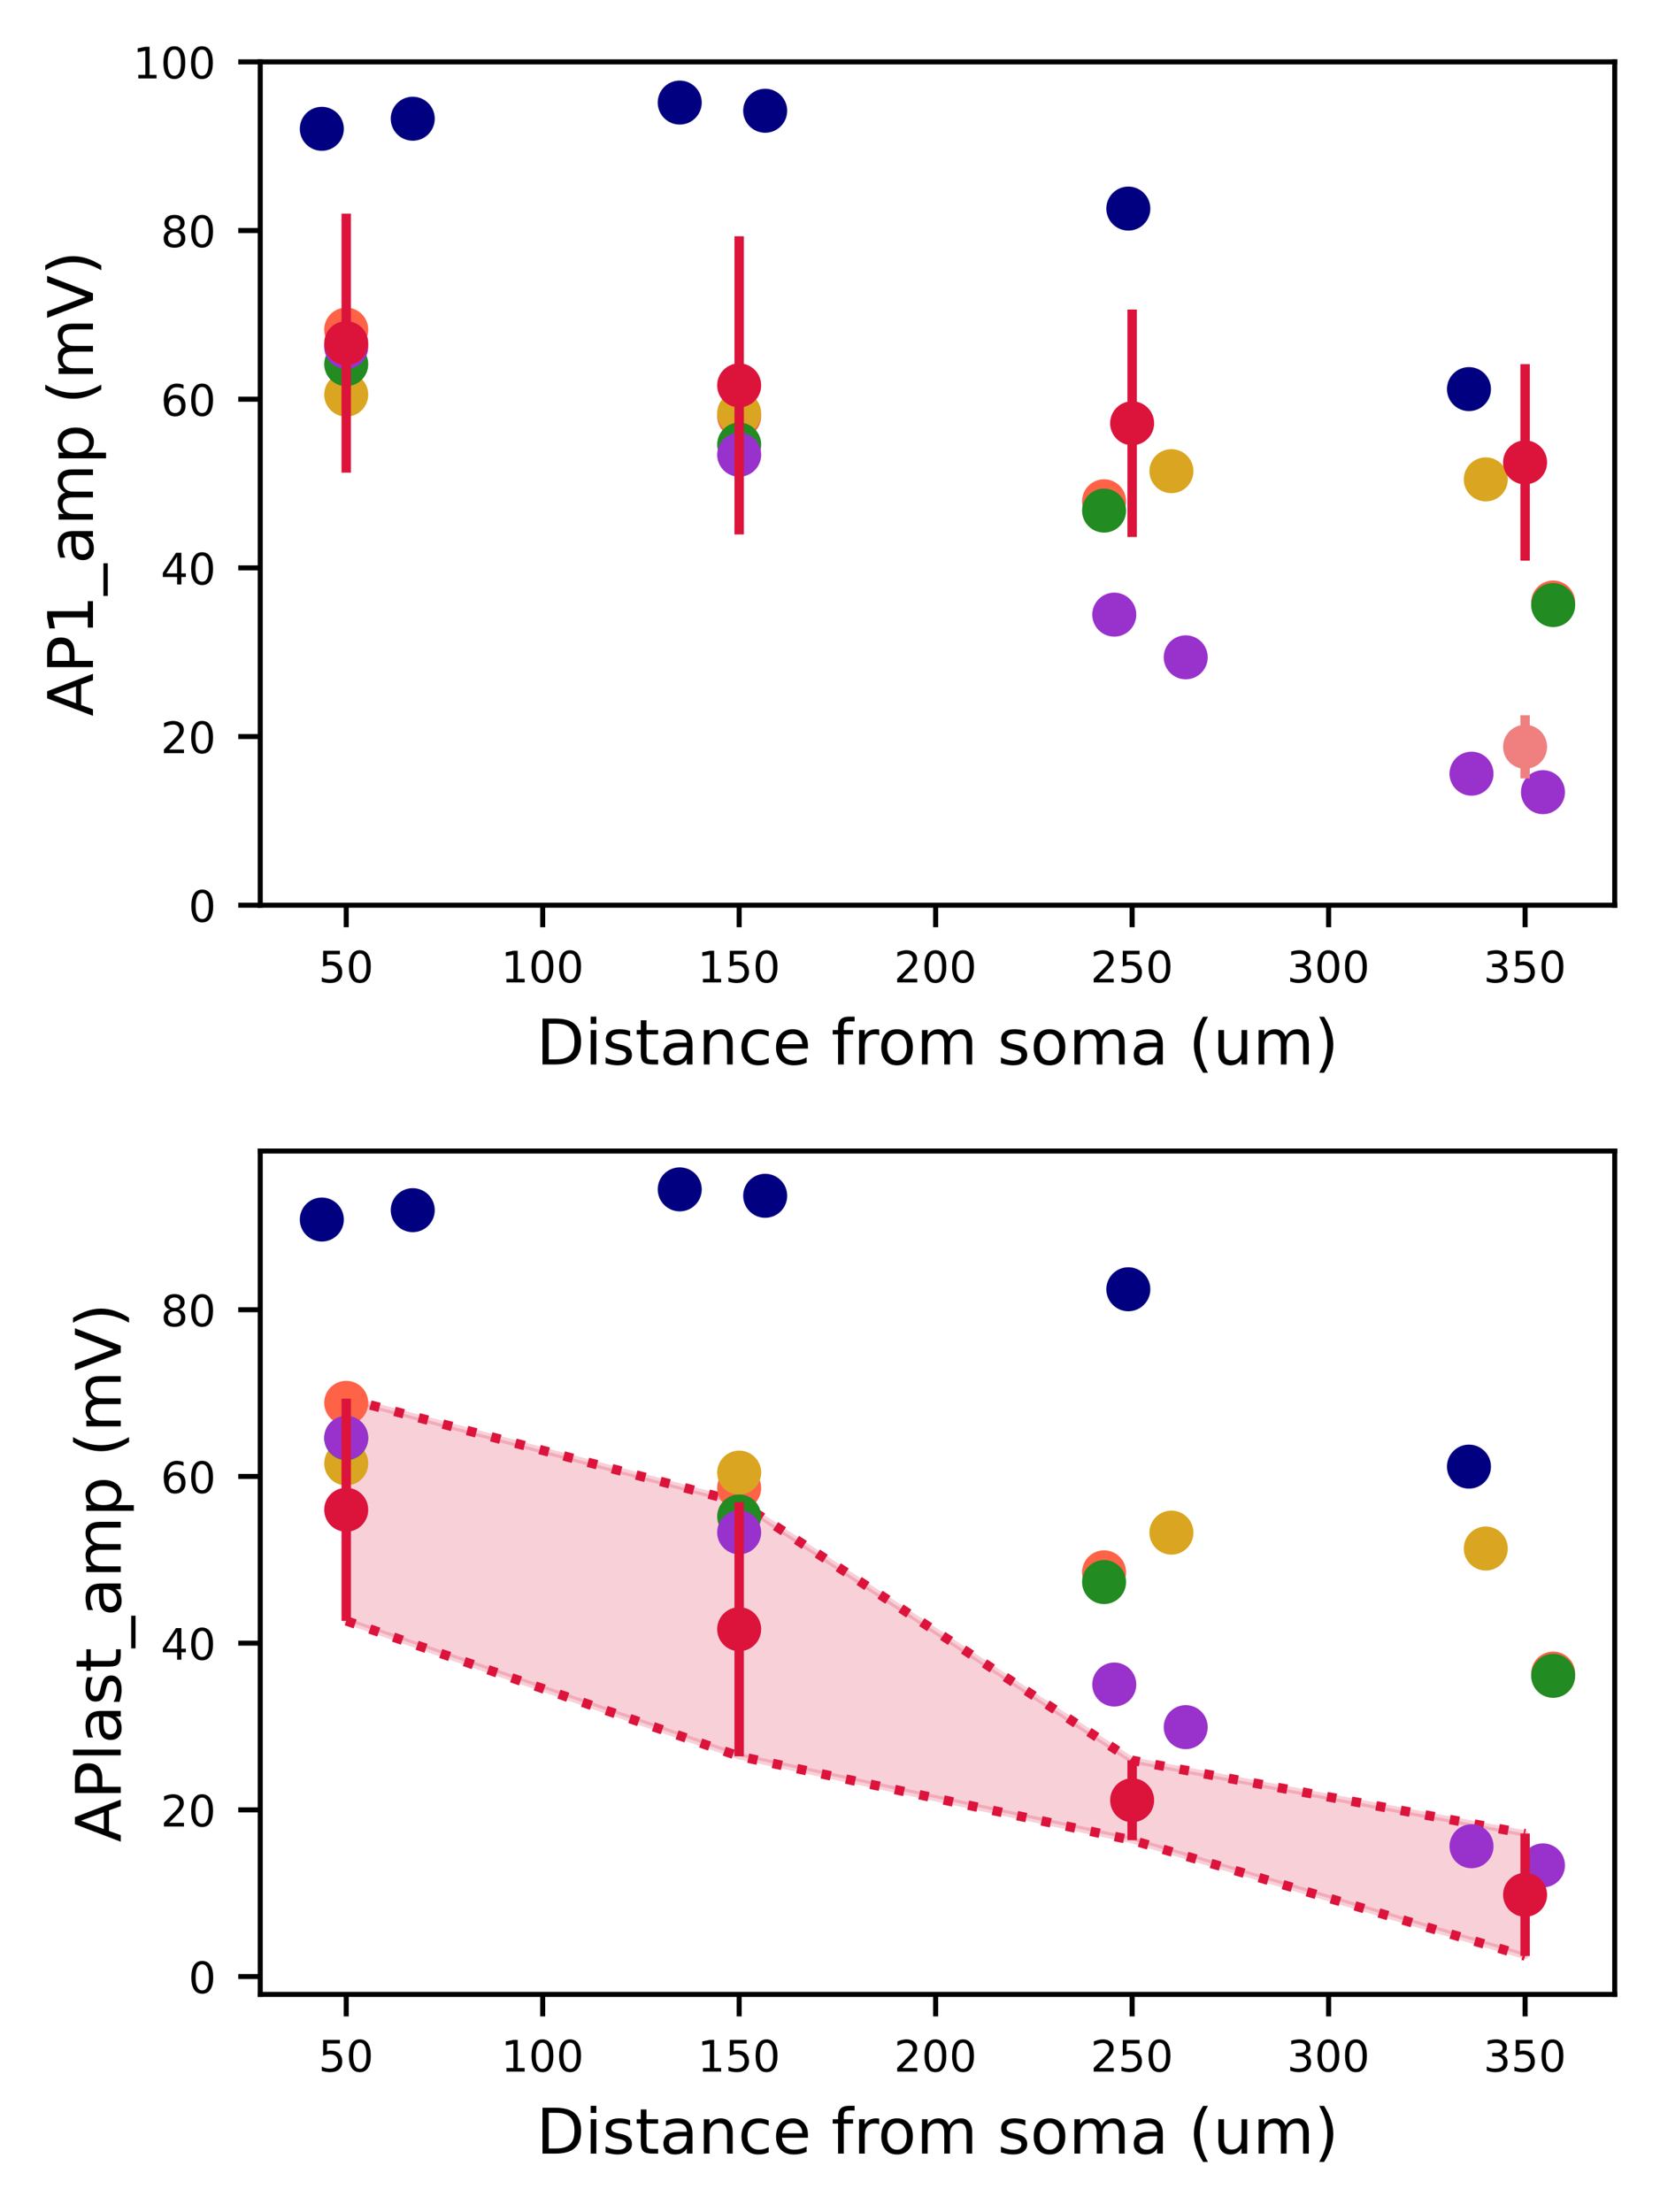 <?xml version="1.0" encoding="utf-8" standalone="no"?>
<!DOCTYPE svg PUBLIC "-//W3C//DTD SVG 1.1//EN"
        "http://www.w3.org/Graphics/SVG/1.1/DTD/svg11.dtd">
<!-- Created with matplotlib (https://matplotlib.org/) -->
<svg xmlns:xlink="http://www.w3.org/1999/xlink" height="351.671pt" version="1.1" viewBox="0 0 264.021 351.671"
     width="264.021pt" xmlns="http://www.w3.org/2000/svg">
    <defs>
        <style type="text/css">*{stroke-linecap:butt;stroke-linejoin:round;}</style>
    </defs>
    <g id="figure_1">
        <g id="patch_1">
            <path d="M 0 351.671
L 264.021 351.671 
L 264.021 0 
L 0 0 
z
" style="fill:#ffffff;"/>
        </g>
        <g id="axes_1">
            <g id="patch_2">
                <path d="M 41.392 143.917
L 256.821 143.917 
L 256.821 9.837 
L 41.392 9.837 
z
" style="fill:#ffffff;"/>
            </g>
            <g id="matplotlib.axis_1">
                <g id="xtick_1">
                    <g id="line2d_1">
                        <defs>
                            <path d="M 0 0
L 0 3.5 
" id="m7441e90561" style="stroke:#000000;stroke-width:0.8;"/>
                        </defs>
                        <g>
                            <use style="stroke:#000000;stroke-width:0.8;" x="55.066" xlink:href="#m7441e90561"
                                 y="143.917"/>
                        </g>
                    </g>
                    <g id="text_1">
                        <!-- 50 -->
                        <g transform="translate(50.65 156.19)scale(0.069 -0.069)">
                            <defs>
                                <path d="M 10.797 72.906
L 49.516 72.906 
L 49.516 64.594 
L 19.828 64.594 
L 19.828 46.734 
Q 21.969 47.469 24.109 47.828 
Q 26.266 48.188 28.422 48.188 
Q 40.625 48.188 47.75 41.5 
Q 54.891 34.812 54.891 23.391 
Q 54.891 11.625 47.562 5.094 
Q 40.234 -1.422 26.906 -1.422 
Q 22.312 -1.422 17.547 -0.641 
Q 12.797 0.141 7.719 1.703 
L 7.719 11.625 
Q 12.109 9.234 16.797 8.062 
Q 21.484 6.891 26.703 6.891 
Q 35.156 6.891 40.078 11.328 
Q 45.016 15.766 45.016 23.391 
Q 45.016 31 40.078 35.438 
Q 35.156 39.891 26.703 39.891 
Q 22.75 39.891 18.812 39.016 
Q 14.891 38.141 10.797 36.281 
z
" id="DejaVuSans-53"/>
                                <path d="M 31.781 66.406
Q 24.172 66.406 20.328 58.906 
Q 16.5 51.422 16.5 36.375 
Q 16.5 21.391 20.328 13.891 
Q 24.172 6.391 31.781 6.391 
Q 39.453 6.391 43.281 13.891 
Q 47.125 21.391 47.125 36.375 
Q 47.125 51.422 43.281 58.906 
Q 39.453 66.406 31.781 66.406 
z
M 31.781 74.219 
Q 44.047 74.219 50.516 64.516 
Q 56.984 54.828 56.984 36.375 
Q 56.984 17.969 50.516 8.266 
Q 44.047 -1.422 31.781 -1.422 
Q 19.531 -1.422 13.062 8.266 
Q 6.594 17.969 6.594 36.375 
Q 6.594 54.828 13.062 64.516 
Q 19.531 74.219 31.781 74.219 
z
" id="DejaVuSans-48"/>
                            </defs>
                            <use xlink:href="#DejaVuSans-53"/>
                            <use x="63.623" xlink:href="#DejaVuSans-48"/>
                        </g>
                    </g>
                </g>
                <g id="xtick_2">
                    <g id="line2d_2">
                        <g>
                            <use style="stroke:#000000;stroke-width:0.8;" x="86.316" xlink:href="#m7441e90561"
                                 y="143.917"/>
                        </g>
                    </g>
                    <g id="text_2">
                        <!-- 100 -->
                        <g transform="translate(79.692 156.19)scale(0.069 -0.069)">
                            <defs>
                                <path d="M 12.406 8.297
L 28.516 8.297 
L 28.516 63.922 
L 10.984 60.406 
L 10.984 69.391 
L 28.422 72.906 
L 38.281 72.906 
L 38.281 8.297 
L 54.391 8.297 
L 54.391 0 
L 12.406 0 
z
" id="DejaVuSans-49"/>
                            </defs>
                            <use xlink:href="#DejaVuSans-49"/>
                            <use x="63.623" xlink:href="#DejaVuSans-48"/>
                            <use x="127.246" xlink:href="#DejaVuSans-48"/>
                        </g>
                    </g>
                </g>
                <g id="xtick_3">
                    <g id="line2d_3">
                        <g>
                            <use style="stroke:#000000;stroke-width:0.8;" x="117.565" xlink:href="#m7441e90561"
                                 y="143.917"/>
                        </g>
                    </g>
                    <g id="text_3">
                        <!-- 150 -->
                        <g transform="translate(110.942 156.19)scale(0.069 -0.069)">
                            <use xlink:href="#DejaVuSans-49"/>
                            <use x="63.623" xlink:href="#DejaVuSans-53"/>
                            <use x="127.246" xlink:href="#DejaVuSans-48"/>
                        </g>
                    </g>
                </g>
                <g id="xtick_4">
                    <g id="line2d_4">
                        <g>
                            <use style="stroke:#000000;stroke-width:0.8;" x="148.815" xlink:href="#m7441e90561"
                                 y="143.917"/>
                        </g>
                    </g>
                    <g id="text_4">
                        <!-- 200 -->
                        <g transform="translate(142.192 156.19)scale(0.069 -0.069)">
                            <defs>
                                <path d="M 19.188 8.297
L 53.609 8.297 
L 53.609 0 
L 7.328 0 
L 7.328 8.297 
Q 12.938 14.109 22.625 23.891 
Q 32.328 33.688 34.812 36.531 
Q 39.547 41.844 41.422 45.531 
Q 43.312 49.219 43.312 52.781 
Q 43.312 58.594 39.234 62.25 
Q 35.156 65.922 28.609 65.922 
Q 23.969 65.922 18.812 64.312 
Q 13.672 62.703 7.812 59.422 
L 7.812 69.391 
Q 13.766 71.781 18.938 73 
Q 24.125 74.219 28.422 74.219 
Q 39.75 74.219 46.484 68.547 
Q 53.219 62.891 53.219 53.422 
Q 53.219 48.922 51.531 44.891 
Q 49.859 40.875 45.406 35.406 
Q 44.188 33.984 37.641 27.219 
Q 31.109 20.453 19.188 8.297 
z
" id="DejaVuSans-50"/>
                            </defs>
                            <use xlink:href="#DejaVuSans-50"/>
                            <use x="63.623" xlink:href="#DejaVuSans-48"/>
                            <use x="127.246" xlink:href="#DejaVuSans-48"/>
                        </g>
                    </g>
                </g>
                <g id="xtick_5">
                    <g id="line2d_5">
                        <g>
                            <use style="stroke:#000000;stroke-width:0.8;" x="180.065" xlink:href="#m7441e90561"
                                 y="143.917"/>
                        </g>
                    </g>
                    <g id="text_5">
                        <!-- 250 -->
                        <g transform="translate(173.442 156.19)scale(0.069 -0.069)">
                            <use xlink:href="#DejaVuSans-50"/>
                            <use x="63.623" xlink:href="#DejaVuSans-53"/>
                            <use x="127.246" xlink:href="#DejaVuSans-48"/>
                        </g>
                    </g>
                </g>
                <g id="xtick_6">
                    <g id="line2d_6">
                        <g>
                            <use style="stroke:#000000;stroke-width:0.8;" x="211.315" xlink:href="#m7441e90561"
                                 y="143.917"/>
                        </g>
                    </g>
                    <g id="text_6">
                        <!-- 300 -->
                        <g transform="translate(204.691 156.19)scale(0.069 -0.069)">
                            <defs>
                                <path d="M 40.578 39.312
Q 47.656 37.797 51.625 33 
Q 55.609 28.219 55.609 21.188 
Q 55.609 10.406 48.188 4.484 
Q 40.766 -1.422 27.094 -1.422 
Q 22.516 -1.422 17.656 -0.516 
Q 12.797 0.391 7.625 2.203 
L 7.625 11.719 
Q 11.719 9.328 16.594 8.109 
Q 21.484 6.891 26.812 6.891 
Q 36.078 6.891 40.938 10.547 
Q 45.797 14.203 45.797 21.188 
Q 45.797 27.641 41.281 31.266 
Q 36.766 34.906 28.719 34.906 
L 20.219 34.906 
L 20.219 43.016 
L 29.109 43.016 
Q 36.375 43.016 40.234 45.922 
Q 44.094 48.828 44.094 54.297 
Q 44.094 59.906 40.109 62.906 
Q 36.141 65.922 28.719 65.922 
Q 24.656 65.922 20.016 65.031 
Q 15.375 64.156 9.812 62.312 
L 9.812 71.094 
Q 15.438 72.656 20.344 73.438 
Q 25.25 74.219 29.594 74.219 
Q 40.828 74.219 47.359 69.109 
Q 53.906 64.016 53.906 55.328 
Q 53.906 49.266 50.438 45.094 
Q 46.969 40.922 40.578 39.312 
z
" id="DejaVuSans-51"/>
                            </defs>
                            <use xlink:href="#DejaVuSans-51"/>
                            <use x="63.623" xlink:href="#DejaVuSans-48"/>
                            <use x="127.246" xlink:href="#DejaVuSans-48"/>
                        </g>
                    </g>
                </g>
                <g id="xtick_7">
                    <g id="line2d_7">
                        <g>
                            <use style="stroke:#000000;stroke-width:0.8;" x="242.564" xlink:href="#m7441e90561"
                                 y="143.917"/>
                        </g>
                    </g>
                    <g id="text_7">
                        <!-- 350 -->
                        <g transform="translate(235.941 156.19)scale(0.069 -0.069)">
                            <use xlink:href="#DejaVuSans-51"/>
                            <use x="63.623" xlink:href="#DejaVuSans-53"/>
                            <use x="127.246" xlink:href="#DejaVuSans-48"/>
                        </g>
                    </g>
                </g>
                <g id="text_8">
                    <!-- Distance from soma (um) -->
                    <g transform="translate(85.305 169.232)scale(0.1 -0.1)">
                        <defs>
                            <path d="M 19.672 64.797
L 19.672 8.109 
L 31.594 8.109 
Q 46.688 8.109 53.688 14.938 
Q 60.688 21.781 60.688 36.531 
Q 60.688 51.172 53.688 57.984 
Q 46.688 64.797 31.594 64.797 
z
M 9.812 72.906 
L 30.078 72.906 
Q 51.266 72.906 61.172 64.094 
Q 71.094 55.281 71.094 36.531 
Q 71.094 17.672 61.125 8.828 
Q 51.172 0 30.078 0 
L 9.812 0 
z
" id="DejaVuSans-68"/>
                            <path d="M 9.422 54.688
L 18.406 54.688 
L 18.406 0 
L 9.422 0 
z
M 9.422 75.984 
L 18.406 75.984 
L 18.406 64.594 
L 9.422 64.594 
z
" id="DejaVuSans-105"/>
                            <path d="M 44.281 53.078
L 44.281 44.578 
Q 40.484 46.531 36.375 47.5 
Q 32.281 48.484 27.875 48.484 
Q 21.188 48.484 17.844 46.438 
Q 14.5 44.391 14.5 40.281 
Q 14.5 37.156 16.891 35.375 
Q 19.281 33.594 26.516 31.984 
L 29.594 31.297 
Q 39.156 29.25 43.188 25.516 
Q 47.219 21.781 47.219 15.094 
Q 47.219 7.469 41.188 3.016 
Q 35.156 -1.422 24.609 -1.422 
Q 20.219 -1.422 15.453 -0.562 
Q 10.688 0.297 5.422 2 
L 5.422 11.281 
Q 10.406 8.688 15.234 7.391 
Q 20.062 6.109 24.812 6.109 
Q 31.156 6.109 34.562 8.281 
Q 37.984 10.453 37.984 14.406 
Q 37.984 18.062 35.516 20.016 
Q 33.062 21.969 24.703 23.781 
L 21.578 24.516 
Q 13.234 26.266 9.516 29.906 
Q 5.812 33.547 5.812 39.891 
Q 5.812 47.609 11.281 51.797 
Q 16.75 56 26.812 56 
Q 31.781 56 36.172 55.266 
Q 40.578 54.547 44.281 53.078 
z
" id="DejaVuSans-115"/>
                            <path d="M 18.312 70.219
L 18.312 54.688 
L 36.812 54.688 
L 36.812 47.703 
L 18.312 47.703 
L 18.312 18.016 
Q 18.312 11.328 20.141 9.422 
Q 21.969 7.516 27.594 7.516 
L 36.812 7.516 
L 36.812 0 
L 27.594 0 
Q 17.188 0 13.234 3.875 
Q 9.281 7.766 9.281 18.016 
L 9.281 47.703 
L 2.688 47.703 
L 2.688 54.688 
L 9.281 54.688 
L 9.281 70.219 
z
" id="DejaVuSans-116"/>
                            <path d="M 34.281 27.484
Q 23.391 27.484 19.188 25 
Q 14.984 22.516 14.984 16.5 
Q 14.984 11.719 18.141 8.906 
Q 21.297 6.109 26.703 6.109 
Q 34.188 6.109 38.703 11.406 
Q 43.219 16.703 43.219 25.484 
L 43.219 27.484 
z
M 52.203 31.203 
L 52.203 0 
L 43.219 0 
L 43.219 8.297 
Q 40.141 3.328 35.547 0.953 
Q 30.953 -1.422 24.312 -1.422 
Q 15.922 -1.422 10.953 3.297 
Q 6 8.016 6 15.922 
Q 6 25.141 12.172 29.828 
Q 18.359 34.516 30.609 34.516 
L 43.219 34.516 
L 43.219 35.406 
Q 43.219 41.609 39.141 45 
Q 35.062 48.391 27.688 48.391 
Q 23 48.391 18.547 47.266 
Q 14.109 46.141 10.016 43.891 
L 10.016 52.203 
Q 14.938 54.109 19.578 55.047 
Q 24.219 56 28.609 56 
Q 40.484 56 46.344 49.844 
Q 52.203 43.703 52.203 31.203 
z
" id="DejaVuSans-97"/>
                            <path d="M 54.891 33.016
L 54.891 0 
L 45.906 0 
L 45.906 32.719 
Q 45.906 40.484 42.875 44.328 
Q 39.844 48.188 33.797 48.188 
Q 26.516 48.188 22.312 43.547 
Q 18.109 38.922 18.109 30.906 
L 18.109 0 
L 9.078 0 
L 9.078 54.688 
L 18.109 54.688 
L 18.109 46.188 
Q 21.344 51.125 25.703 53.562 
Q 30.078 56 35.797 56 
Q 45.219 56 50.047 50.172 
Q 54.891 44.344 54.891 33.016 
z
" id="DejaVuSans-110"/>
                            <path d="M 48.781 52.594
L 48.781 44.188 
Q 44.969 46.297 41.141 47.344 
Q 37.312 48.391 33.406 48.391 
Q 24.656 48.391 19.812 42.844 
Q 14.984 37.312 14.984 27.297 
Q 14.984 17.281 19.812 11.734 
Q 24.656 6.203 33.406 6.203 
Q 37.312 6.203 41.141 7.25 
Q 44.969 8.297 48.781 10.406 
L 48.781 2.094 
Q 45.016 0.344 40.984 -0.531 
Q 36.969 -1.422 32.422 -1.422 
Q 20.062 -1.422 12.781 6.344 
Q 5.516 14.109 5.516 27.297 
Q 5.516 40.672 12.859 48.328 
Q 20.219 56 33.016 56 
Q 37.156 56 41.109 55.141 
Q 45.062 54.297 48.781 52.594 
z
" id="DejaVuSans-99"/>
                            <path d="M 56.203 29.594
L 56.203 25.203 
L 14.891 25.203 
Q 15.484 15.922 20.484 11.062 
Q 25.484 6.203 34.422 6.203 
Q 39.594 6.203 44.453 7.469 
Q 49.312 8.734 54.109 11.281 
L 54.109 2.781 
Q 49.266 0.734 44.188 -0.344 
Q 39.109 -1.422 33.891 -1.422 
Q 20.797 -1.422 13.156 6.188 
Q 5.516 13.812 5.516 26.812 
Q 5.516 40.234 12.766 48.109 
Q 20.016 56 32.328 56 
Q 43.359 56 49.781 48.891 
Q 56.203 41.797 56.203 29.594 
z
M 47.219 32.234 
Q 47.125 39.594 43.094 43.984 
Q 39.062 48.391 32.422 48.391 
Q 24.906 48.391 20.391 44.141 
Q 15.875 39.891 15.188 32.172 
z
" id="DejaVuSans-101"/>
                            <path id="DejaVuSans-32"/>
                            <path d="M 37.109 75.984
L 37.109 68.5 
L 28.516 68.5 
Q 23.688 68.5 21.797 66.547 
Q 19.922 64.594 19.922 59.516 
L 19.922 54.688 
L 34.719 54.688 
L 34.719 47.703 
L 19.922 47.703 
L 19.922 0 
L 10.891 0 
L 10.891 47.703 
L 2.297 47.703 
L 2.297 54.688 
L 10.891 54.688 
L 10.891 58.5 
Q 10.891 67.625 15.141 71.797 
Q 19.391 75.984 28.609 75.984 
z
" id="DejaVuSans-102"/>
                            <path d="M 41.109 46.297
Q 39.594 47.172 37.812 47.578 
Q 36.031 48 33.891 48 
Q 26.266 48 22.188 43.047 
Q 18.109 38.094 18.109 28.812 
L 18.109 0 
L 9.078 0 
L 9.078 54.688 
L 18.109 54.688 
L 18.109 46.188 
Q 20.953 51.172 25.484 53.578 
Q 30.031 56 36.531 56 
Q 37.453 56 38.578 55.875 
Q 39.703 55.766 41.062 55.516 
z
" id="DejaVuSans-114"/>
                            <path d="M 30.609 48.391
Q 23.391 48.391 19.188 42.75 
Q 14.984 37.109 14.984 27.297 
Q 14.984 17.484 19.156 11.844 
Q 23.344 6.203 30.609 6.203 
Q 37.797 6.203 41.984 11.859 
Q 46.188 17.531 46.188 27.297 
Q 46.188 37.016 41.984 42.703 
Q 37.797 48.391 30.609 48.391 
z
M 30.609 56 
Q 42.328 56 49.016 48.375 
Q 55.719 40.766 55.719 27.297 
Q 55.719 13.875 49.016 6.219 
Q 42.328 -1.422 30.609 -1.422 
Q 18.844 -1.422 12.172 6.219 
Q 5.516 13.875 5.516 27.297 
Q 5.516 40.766 12.172 48.375 
Q 18.844 56 30.609 56 
z
" id="DejaVuSans-111"/>
                            <path d="M 52 44.188
Q 55.375 50.25 60.062 53.125 
Q 64.75 56 71.094 56 
Q 79.641 56 84.281 50.016 
Q 88.922 44.047 88.922 33.016 
L 88.922 0 
L 79.891 0 
L 79.891 32.719 
Q 79.891 40.578 77.094 44.375 
Q 74.312 48.188 68.609 48.188 
Q 61.625 48.188 57.562 43.547 
Q 53.516 38.922 53.516 30.906 
L 53.516 0 
L 44.484 0 
L 44.484 32.719 
Q 44.484 40.625 41.703 44.406 
Q 38.922 48.188 33.109 48.188 
Q 26.219 48.188 22.156 43.531 
Q 18.109 38.875 18.109 30.906 
L 18.109 0 
L 9.078 0 
L 9.078 54.688 
L 18.109 54.688 
L 18.109 46.188 
Q 21.188 51.219 25.484 53.609 
Q 29.781 56 35.688 56 
Q 41.656 56 45.828 52.969 
Q 50 49.953 52 44.188 
z
" id="DejaVuSans-109"/>
                            <path d="M 31 75.875
Q 24.469 64.656 21.281 53.656 
Q 18.109 42.672 18.109 31.391 
Q 18.109 20.125 21.312 9.062 
Q 24.516 -2 31 -13.188 
L 23.188 -13.188 
Q 15.875 -1.703 12.234 9.375 
Q 8.594 20.453 8.594 31.391 
Q 8.594 42.281 12.203 53.312 
Q 15.828 64.359 23.188 75.875 
z
" id="DejaVuSans-40"/>
                            <path d="M 8.5 21.578
L 8.5 54.688 
L 17.484 54.688 
L 17.484 21.922 
Q 17.484 14.156 20.5 10.266 
Q 23.531 6.391 29.594 6.391 
Q 36.859 6.391 41.078 11.031 
Q 45.312 15.672 45.312 23.688 
L 45.312 54.688 
L 54.297 54.688 
L 54.297 0 
L 45.312 0 
L 45.312 8.406 
Q 42.047 3.422 37.719 1 
Q 33.406 -1.422 27.688 -1.422 
Q 18.266 -1.422 13.375 4.438 
Q 8.5 10.297 8.5 21.578 
z
M 31.109 56 
z
" id="DejaVuSans-117"/>
                            <path d="M 8.016 75.875
L 15.828 75.875 
Q 23.141 64.359 26.781 53.312 
Q 30.422 42.281 30.422 31.391 
Q 30.422 20.453 26.781 9.375 
Q 23.141 -1.703 15.828 -13.188 
L 8.016 -13.188 
Q 14.5 -2 17.703 9.062 
Q 20.906 20.125 20.906 31.391 
Q 20.906 42.672 17.703 53.656 
Q 14.5 64.656 8.016 75.875 
z
" id="DejaVuSans-41"/>
                        </defs>
                        <use xlink:href="#DejaVuSans-68"/>
                        <use x="77.002" xlink:href="#DejaVuSans-105"/>
                        <use x="104.785" xlink:href="#DejaVuSans-115"/>
                        <use x="156.885" xlink:href="#DejaVuSans-116"/>
                        <use x="196.094" xlink:href="#DejaVuSans-97"/>
                        <use x="257.373" xlink:href="#DejaVuSans-110"/>
                        <use x="320.752" xlink:href="#DejaVuSans-99"/>
                        <use x="375.732" xlink:href="#DejaVuSans-101"/>
                        <use x="437.256" xlink:href="#DejaVuSans-32"/>
                        <use x="469.043" xlink:href="#DejaVuSans-102"/>
                        <use x="504.248" xlink:href="#DejaVuSans-114"/>
                        <use x="543.111" xlink:href="#DejaVuSans-111"/>
                        <use x="604.293" xlink:href="#DejaVuSans-109"/>
                        <use x="701.705" xlink:href="#DejaVuSans-32"/>
                        <use x="733.492" xlink:href="#DejaVuSans-115"/>
                        <use x="785.592" xlink:href="#DejaVuSans-111"/>
                        <use x="846.773" xlink:href="#DejaVuSans-109"/>
                        <use x="944.186" xlink:href="#DejaVuSans-97"/>
                        <use x="1005.465" xlink:href="#DejaVuSans-32"/>
                        <use x="1037.252" xlink:href="#DejaVuSans-40"/>
                        <use x="1076.266" xlink:href="#DejaVuSans-117"/>
                        <use x="1139.645" xlink:href="#DejaVuSans-109"/>
                        <use x="1237.057" xlink:href="#DejaVuSans-41"/>
                    </g>
                </g>
            </g>
            <g id="matplotlib.axis_2">
                <g id="ytick_1">
                    <g id="line2d_8">
                        <defs>
                            <path d="M 0 0
L -3.5 0 
" id="m9b7e28d196" style="stroke:#000000;stroke-width:0.8;"/>
                        </defs>
                        <g>
                            <use style="stroke:#000000;stroke-width:0.8;" x="41.392" xlink:href="#m9b7e28d196"
                                 y="143.917"/>
                        </g>
                    </g>
                    <g id="text_9">
                        <!-- 0 -->
                        <g transform="translate(29.976 146.553)scale(0.069 -0.069)">
                            <use xlink:href="#DejaVuSans-48"/>
                        </g>
                    </g>
                </g>
                <g id="ytick_2">
                    <g id="line2d_9">
                        <g>
                            <use style="stroke:#000000;stroke-width:0.8;" x="41.392" xlink:href="#m9b7e28d196"
                                 y="117.101"/>
                        </g>
                    </g>
                    <g id="text_10">
                        <!-- 20 -->
                        <g transform="translate(25.561 119.737)scale(0.069 -0.069)">
                            <use xlink:href="#DejaVuSans-50"/>
                            <use x="63.623" xlink:href="#DejaVuSans-48"/>
                        </g>
                    </g>
                </g>
                <g id="ytick_3">
                    <g id="line2d_10">
                        <g>
                            <use style="stroke:#000000;stroke-width:0.8;" x="41.392" xlink:href="#m9b7e28d196"
                                 y="90.285"/>
                        </g>
                    </g>
                    <g id="text_11">
                        <!-- 40 -->
                        <g transform="translate(25.561 92.921)scale(0.069 -0.069)">
                            <defs>
                                <path d="M 37.797 64.312
L 12.891 25.391 
L 37.797 25.391 
z
M 35.203 72.906 
L 47.609 72.906 
L 47.609 25.391 
L 58.016 25.391 
L 58.016 17.188 
L 47.609 17.188 
L 47.609 0 
L 37.797 0 
L 37.797 17.188 
L 4.891 17.188 
L 4.891 26.703 
z
" id="DejaVuSans-52"/>
                            </defs>
                            <use xlink:href="#DejaVuSans-52"/>
                            <use x="63.623" xlink:href="#DejaVuSans-48"/>
                        </g>
                    </g>
                </g>
                <g id="ytick_4">
                    <g id="line2d_11">
                        <g>
                            <use style="stroke:#000000;stroke-width:0.8;" x="41.392" xlink:href="#m9b7e28d196"
                                 y="63.469"/>
                        </g>
                    </g>
                    <g id="text_12">
                        <!-- 60 -->
                        <g transform="translate(25.561 66.105)scale(0.069 -0.069)">
                            <defs>
                                <path d="M 33.016 40.375
Q 26.375 40.375 22.484 35.828 
Q 18.609 31.297 18.609 23.391 
Q 18.609 15.531 22.484 10.953 
Q 26.375 6.391 33.016 6.391 
Q 39.656 6.391 43.531 10.953 
Q 47.406 15.531 47.406 23.391 
Q 47.406 31.297 43.531 35.828 
Q 39.656 40.375 33.016 40.375 
z
M 52.594 71.297 
L 52.594 62.312 
Q 48.875 64.062 45.094 64.984 
Q 41.312 65.922 37.594 65.922 
Q 27.828 65.922 22.672 59.328 
Q 17.531 52.734 16.797 39.406 
Q 19.672 43.656 24.016 45.922 
Q 28.375 48.188 33.594 48.188 
Q 44.578 48.188 50.953 41.516 
Q 57.328 34.859 57.328 23.391 
Q 57.328 12.156 50.688 5.359 
Q 44.047 -1.422 33.016 -1.422 
Q 20.359 -1.422 13.672 8.266 
Q 6.984 17.969 6.984 36.375 
Q 6.984 53.656 15.188 63.938 
Q 23.391 74.219 37.203 74.219 
Q 40.922 74.219 44.703 73.484 
Q 48.484 72.75 52.594 71.297 
z
" id="DejaVuSans-54"/>
                            </defs>
                            <use xlink:href="#DejaVuSans-54"/>
                            <use x="63.623" xlink:href="#DejaVuSans-48"/>
                        </g>
                    </g>
                </g>
                <g id="ytick_5">
                    <g id="line2d_12">
                        <g>
                            <use style="stroke:#000000;stroke-width:0.8;" x="41.392" xlink:href="#m9b7e28d196"
                                 y="36.653"/>
                        </g>
                    </g>
                    <g id="text_13">
                        <!-- 80 -->
                        <g transform="translate(25.561 39.289)scale(0.069 -0.069)">
                            <defs>
                                <path d="M 31.781 34.625
Q 24.75 34.625 20.719 30.859 
Q 16.703 27.094 16.703 20.516 
Q 16.703 13.922 20.719 10.156 
Q 24.75 6.391 31.781 6.391 
Q 38.812 6.391 42.859 10.172 
Q 46.922 13.969 46.922 20.516 
Q 46.922 27.094 42.891 30.859 
Q 38.875 34.625 31.781 34.625 
z
M 21.922 38.812 
Q 15.578 40.375 12.031 44.719 
Q 8.5 49.078 8.5 55.328 
Q 8.5 64.062 14.719 69.141 
Q 20.953 74.219 31.781 74.219 
Q 42.672 74.219 48.875 69.141 
Q 55.078 64.062 55.078 55.328 
Q 55.078 49.078 51.531 44.719 
Q 48 40.375 41.703 38.812 
Q 48.828 37.156 52.797 32.312 
Q 56.781 27.484 56.781 20.516 
Q 56.781 9.906 50.312 4.234 
Q 43.844 -1.422 31.781 -1.422 
Q 19.734 -1.422 13.25 4.234 
Q 6.781 9.906 6.781 20.516 
Q 6.781 27.484 10.781 32.312 
Q 14.797 37.156 21.922 38.812 
z
M 18.312 54.391 
Q 18.312 48.734 21.844 45.562 
Q 25.391 42.391 31.781 42.391 
Q 38.141 42.391 41.719 45.562 
Q 45.312 48.734 45.312 54.391 
Q 45.312 60.062 41.719 63.234 
Q 38.141 66.406 31.781 66.406 
Q 25.391 66.406 21.844 63.234 
Q 18.312 60.062 18.312 54.391 
z
" id="DejaVuSans-56"/>
                            </defs>
                            <use xlink:href="#DejaVuSans-56"/>
                            <use x="63.623" xlink:href="#DejaVuSans-48"/>
                        </g>
                    </g>
                </g>
                <g id="ytick_6">
                    <g id="line2d_13">
                        <g>
                            <use style="stroke:#000000;stroke-width:0.8;" x="41.392" xlink:href="#m9b7e28d196"
                                 y="9.837"/>
                        </g>
                    </g>
                    <g id="text_14">
                        <!-- 100 -->
                        <g transform="translate(21.145 12.473)scale(0.069 -0.069)">
                            <use xlink:href="#DejaVuSans-49"/>
                            <use x="63.623" xlink:href="#DejaVuSans-48"/>
                            <use x="127.246" xlink:href="#DejaVuSans-48"/>
                        </g>
                    </g>
                </g>
                <g id="text_15">
                    <!-- AP1_amp (mV) -->
                    <g transform="translate(14.787 113.883)rotate(-90)scale(0.1 -0.1)">
                        <defs>
                            <path d="M 34.188 63.188
L 20.797 26.906 
L 47.609 26.906 
z
M 28.609 72.906 
L 39.797 72.906 
L 67.578 0 
L 57.328 0 
L 50.688 18.703 
L 17.828 18.703 
L 11.188 0 
L 0.781 0 
z
" id="DejaVuSans-65"/>
                            <path d="M 19.672 64.797
L 19.672 37.406 
L 32.078 37.406 
Q 38.969 37.406 42.719 40.969 
Q 46.484 44.531 46.484 51.125 
Q 46.484 57.672 42.719 61.234 
Q 38.969 64.797 32.078 64.797 
z
M 9.812 72.906 
L 32.078 72.906 
Q 44.344 72.906 50.609 67.359 
Q 56.891 61.812 56.891 51.125 
Q 56.891 40.328 50.609 34.812 
Q 44.344 29.297 32.078 29.297 
L 19.672 29.297 
L 19.672 0 
L 9.812 0 
z
" id="DejaVuSans-80"/>
                            <path d="M 50.984 -16.609
L 50.984 -23.578 
L -0.984 -23.578 
L -0.984 -16.609 
z
" id="DejaVuSans-95"/>
                            <path d="M 18.109 8.203
L 18.109 -20.797 
L 9.078 -20.797 
L 9.078 54.688 
L 18.109 54.688 
L 18.109 46.391 
Q 20.953 51.266 25.266 53.625 
Q 29.594 56 35.594 56 
Q 45.562 56 51.781 48.094 
Q 58.016 40.188 58.016 27.297 
Q 58.016 14.406 51.781 6.484 
Q 45.562 -1.422 35.594 -1.422 
Q 29.594 -1.422 25.266 0.953 
Q 20.953 3.328 18.109 8.203 
z
M 48.688 27.297 
Q 48.688 37.203 44.609 42.844 
Q 40.531 48.484 33.406 48.484 
Q 26.266 48.484 22.188 42.844 
Q 18.109 37.203 18.109 27.297 
Q 18.109 17.391 22.188 11.75 
Q 26.266 6.109 33.406 6.109 
Q 40.531 6.109 44.609 11.75 
Q 48.688 17.391 48.688 27.297 
z
" id="DejaVuSans-112"/>
                            <path d="M 28.609 0
L 0.781 72.906 
L 11.078 72.906 
L 34.188 11.531 
L 57.328 72.906 
L 67.578 72.906 
L 39.797 0 
z
" id="DejaVuSans-86"/>
                        </defs>
                        <use xlink:href="#DejaVuSans-65"/>
                        <use x="68.408" xlink:href="#DejaVuSans-80"/>
                        <use x="128.711" xlink:href="#DejaVuSans-49"/>
                        <use x="192.334" xlink:href="#DejaVuSans-95"/>
                        <use x="242.334" xlink:href="#DejaVuSans-97"/>
                        <use x="303.613" xlink:href="#DejaVuSans-109"/>
                        <use x="401.025" xlink:href="#DejaVuSans-112"/>
                        <use x="464.502" xlink:href="#DejaVuSans-32"/>
                        <use x="496.289" xlink:href="#DejaVuSans-40"/>
                        <use x="535.303" xlink:href="#DejaVuSans-109"/>
                        <use x="632.715" xlink:href="#DejaVuSans-86"/>
                        <use x="701.123" xlink:href="#DejaVuSans-41"/>
                    </g>
                </g>
            </g>
            <g id="line2d_14">
                <defs>
                    <path d="M 0 3
C 0.796 3 1.559 2.684 2.121 2.121 
C 2.684 1.559 3 0.796 3 0 
C 3 -0.796 2.684 -1.559 2.121 -2.121 
C 1.559 -2.684 0.796 -3 0 -3 
C -0.796 -3 -1.559 -2.684 -2.121 -2.121 
C -2.684 -1.559 -3 -0.796 -3 0 
C -3 0.796 -2.684 1.559 -2.121 2.121 
C -1.559 2.684 -0.796 3 0 3 
z
" id="m4377190593" style="stroke:#ff6347;"/>
                </defs>
                <g clip-path="url(#p3018f6a042)">
                    <use style="fill:#ff6347;stroke:#ff6347;" x="55.066" xlink:href="#m4377190593" y="52.405"/>
                    <use style="fill:#ff6347;stroke:#ff6347;" x="117.565" xlink:href="#m4377190593" y="66.161"/>
                    <use style="fill:#ff6347;stroke:#ff6347;" x="175.601" xlink:href="#m4377190593" y="79.698"/>
                    <use style="fill:#ff6347;stroke:#ff6347;" x="247.029" xlink:href="#m4377190593" y="95.792"/>
                </g>
            </g>
            <g id="patch_3">
                <path d="M 41.392 143.917
L 41.392 9.837 
" style="fill:none;stroke:#000000;stroke-linecap:square;stroke-linejoin:miter;stroke-width:0.8;"/>
            </g>
            <g id="patch_4">
                <path d="M 256.821 143.917
L 256.821 9.837 
" style="fill:none;stroke:#000000;stroke-linecap:square;stroke-linejoin:miter;stroke-width:0.8;"/>
            </g>
            <g id="patch_5">
                <path d="M 41.392 143.917
L 256.821 143.917 
" style="fill:none;stroke:#000000;stroke-linecap:square;stroke-linejoin:miter;stroke-width:0.8;"/>
            </g>
            <g id="patch_6">
                <path d="M 41.392 9.837
L 256.821 9.837 
" style="fill:none;stroke:#000000;stroke-linecap:square;stroke-linejoin:miter;stroke-width:0.8;"/>
            </g>
            <g id="line2d_15">
                <defs>
                    <path d="M 0 3
C 0.796 3 1.559 2.684 2.121 2.121 
C 2.684 1.559 3 0.796 3 0 
C 3 -0.796 2.684 -1.559 2.121 -2.121 
C 1.559 -2.684 0.796 -3 0 -3 
C -0.796 -3 -1.559 -2.684 -2.121 -2.121 
C -2.684 -1.559 -3 -0.796 -3 0 
C -3 0.796 -2.684 1.559 -2.121 2.121 
C -1.559 2.684 -0.796 3 0 3 
z
" id="m7fe199e0e2" style="stroke:#daa520;"/>
                </defs>
                <g clip-path="url(#p3018f6a042)">
                    <use style="fill:#daa520;stroke:#daa520;" x="55.066" xlink:href="#m7fe199e0e2" y="62.743"/>
                    <use style="fill:#daa520;stroke:#daa520;" x="117.565" xlink:href="#m7fe199e0e2" y="65.71"/>
                    <use style="fill:#daa520;stroke:#daa520;" x="186.315" xlink:href="#m7fe199e0e2" y="74.911"/>
                    <use style="fill:#daa520;stroke:#daa520;" x="236.314" xlink:href="#m7fe199e0e2" y="76.217"/>
                </g>
            </g>
            <g id="line2d_16">
                <defs>
                    <path d="M 0 3
C 0.796 3 1.559 2.684 2.121 2.121 
C 2.684 1.559 3 0.796 3 0 
C 3 -0.796 2.684 -1.559 2.121 -2.121 
C 1.559 -2.684 0.796 -3 0 -3 
C -0.796 -3 -1.559 -2.684 -2.121 -2.121 
C -2.684 -1.559 -3 -0.796 -3 0 
C -3 0.796 -2.684 1.559 -2.121 2.121 
C -1.559 2.684 -0.796 3 0 3 
z
" id="m784cddcde3" style="stroke:#228b22;"/>
                </defs>
                <g clip-path="url(#p3018f6a042)">
                    <use style="fill:#228b22;stroke:#228b22;" x="55.066" xlink:href="#m784cddcde3" y="57.897"/>
                    <use style="fill:#228b22;stroke:#228b22;" x="117.565" xlink:href="#m784cddcde3" y="70.679"/>
                    <use style="fill:#228b22;stroke:#228b22;" x="175.601" xlink:href="#m784cddcde3" y="81.181"/>
                    <use style="fill:#228b22;stroke:#228b22;" x="247.029" xlink:href="#m784cddcde3" y="96.196"/>
                </g>
            </g>
            <g id="line2d_17">
                <defs>
                    <path d="M 0 3
C 0.796 3 1.559 2.684 2.121 2.121 
C 2.684 1.559 3 0.796 3 0 
C 3 -0.796 2.684 -1.559 2.121 -2.121 
C 1.559 -2.684 0.796 -3 0 -3 
C -0.796 -3 -1.559 -2.684 -2.121 -2.121 
C -2.684 -1.559 -3 -0.796 -3 0 
C -3 0.796 -2.684 1.559 -2.121 2.121 
C -1.559 2.684 -0.796 3 0 3 
z
" id="md15934f693" style="stroke:#9932cc;"/>
                </defs>
                <g clip-path="url(#p3018f6a042)">
                    <use style="fill:#9932cc;stroke:#9932cc;" x="55.066" xlink:href="#md15934f693" y="55.159"/>
                    <use style="fill:#9932cc;stroke:#9932cc;" x="117.565" xlink:href="#md15934f693" y="72.296"/>
                    <use style="fill:#9932cc;stroke:#9932cc;" x="177.224" xlink:href="#md15934f693" y="97.718"/>
                    <use style="fill:#9932cc;stroke:#9932cc;" x="188.588" xlink:href="#md15934f693" y="104.505"/>
                    <use style="fill:#9932cc;stroke:#9932cc;" x="234.042" xlink:href="#md15934f693" y="123.005"/>
                    <use style="fill:#9932cc;stroke:#9932cc;" x="245.405" xlink:href="#md15934f693" y="125.943"/>
                </g>
            </g>
            <g id="line2d_18">
                <defs>
                    <path d="M 0 3
C 0.796 3 1.559 2.684 2.121 2.121 
C 2.684 1.559 3 0.796 3 0 
C 3 -0.796 2.684 -1.559 2.121 -2.121 
C 1.559 -2.684 0.796 -3 0 -3 
C -0.796 -3 -1.559 -2.684 -2.121 -2.121 
C -2.684 -1.559 -3 -0.796 -3 0 
C -3 0.796 -2.684 1.559 -2.121 2.121 
C -1.559 2.684 -0.796 3 0 3 
z
" id="mbccbb66fe8" style="stroke:#000080;"/>
                </defs>
                <g clip-path="url(#p3018f6a042)">
                    <use style="fill:#000080;stroke:#000080;" x="51.184" xlink:href="#mbccbb66fe8" y="20.479"/>
                    <use style="fill:#000080;stroke:#000080;" x="65.646" xlink:href="#mbccbb66fe8" y="18.876"/>
                    <use style="fill:#000080;stroke:#000080;" x="108.11" xlink:href="#mbccbb66fe8" y="16.308"/>
                    <use style="fill:#000080;stroke:#000080;" x="121.701" xlink:href="#mbccbb66fe8" y="17.609"/>
                    <use style="fill:#000080;stroke:#000080;" x="179.459" xlink:href="#mbccbb66fe8" y="33.163"/>
                    <use style="fill:#000080;stroke:#000080;" x="233.636" xlink:href="#mbccbb66fe8" y="61.862"/>
                </g>
            </g>
            <g id="LineCollection_1">
                <path clip-path="url(#p3018f6a042)" d="M 55.066 75.151
L 55.066 33.961 
" style="fill:none;stroke:#dc143c;stroke-width:1.5;"/>
                <path clip-path="url(#p3018f6a042)" d="M 117.565 84.976
L 117.565 37.562 
" style="fill:none;stroke:#dc143c;stroke-width:1.5;"/>
                <path clip-path="url(#p3018f6a042)" d="M 180.065 85.375
L 180.065 49.211 
" style="fill:none;stroke:#dc143c;stroke-width:1.5;"/>
            </g>
            <g id="LineCollection_2">
                <path clip-path="url(#p3018f6a042)" d="M 242.564 123.752
L 242.564 113.712 
" style="fill:none;stroke:#f08080;stroke-width:1.5;"/>
            </g>
            <g id="LineCollection_3">
                <path clip-path="url(#p3018f6a042)" d="M 242.564 89.135
L 242.564 57.897 
" style="fill:none;stroke:#dc143c;stroke-width:1.5;"/>
            </g>
            <g id="line2d_19">
                <defs>
                    <path d="M 0 3
C 0.796 3 1.559 2.684 2.121 2.121 
C 2.684 1.559 3 0.796 3 0 
C 3 -0.796 2.684 -1.559 2.121 -2.121 
C 1.559 -2.684 0.796 -3 0 -3 
C -0.796 -3 -1.559 -2.684 -2.121 -2.121 
C -2.684 -1.559 -3 -0.796 -3 0 
C -3 0.796 -2.684 1.559 -2.121 2.121 
C -1.559 2.684 -0.796 3 0 3 
z
" id="m4f041406e0" style="stroke:#dc143c;"/>
                </defs>
                <g clip-path="url(#p3018f6a042)">
                    <use style="fill:#dc143c;stroke:#dc143c;" x="55.066" xlink:href="#m4f041406e0" y="54.556"/>
                    <use style="fill:#dc143c;stroke:#dc143c;" x="117.565" xlink:href="#m4f041406e0" y="61.269"/>
                    <use style="fill:#dc143c;stroke:#dc143c;" x="180.065" xlink:href="#m4f041406e0" y="67.293"/>
                </g>
            </g>
            <g id="line2d_20">
                <defs>
                    <path d="M 0 3
C 0.796 3 1.559 2.684 2.121 2.121 
C 2.684 1.559 3 0.796 3 0 
C 3 -0.796 2.684 -1.559 2.121 -2.121 
C 1.559 -2.684 0.796 -3 0 -3 
C -0.796 -3 -1.559 -2.684 -2.121 -2.121 
C -2.684 -1.559 -3 -0.796 -3 0 
C -3 0.796 -2.684 1.559 -2.121 2.121 
C -1.559 2.684 -0.796 3 0 3 
z
" id="m60a9cb71d4" style="stroke:#f08080;"/>
                </defs>
                <g clip-path="url(#p3018f6a042)">
                    <use style="fill:#f08080;stroke:#f08080;" x="242.564" xlink:href="#m60a9cb71d4" y="118.732"/>
                </g>
            </g>
            <g id="line2d_21">
                <g clip-path="url(#p3018f6a042)">
                    <use style="fill:#dc143c;stroke:#dc143c;" x="242.564" xlink:href="#m4f041406e0" y="73.516"/>
                </g>
            </g>
        </g>
        <g id="axes_2">
            <g id="patch_7">
                <path d="M 41.392 317.077
L 256.821 317.077 
L 256.821 182.997 
L 41.392 182.997 
z
" style="fill:#ffffff;"/>
            </g>
            <g id="PolyCollection_1">
                <defs>
                    <path d="M 55.066 -93.978
L 55.066 -129.305 
L 117.565 -112.852 
L 180.065 -71.804 
L 242.564 -60.163 
L 242.564 -40.689 
L 242.564 -40.689 
L 180.065 -59.106 
L 117.565 -72.45 
L 55.066 -93.978 
z
" id="m1f718990df" style="stroke:#dc143c;stroke-opacity:0.2;"/>
                </defs>
                <g clip-path="url(#p6d0b3e219c)">
                    <use style="fill:#dc143c;fill-opacity:0.2;stroke:#dc143c;stroke-opacity:0.2;" x="0"
                         xlink:href="#m1f718990df" y="351.671"/>
                </g>
            </g>
            <g id="line2d_22">
                <path clip-path="url(#p6d0b3e219c)" d="M 55.066 222.366
L 117.565 238.82 
L 180.065 279.867 
L 242.564 291.508 
" style="fill:none;stroke:#dc143c;stroke-dasharray:1.5,2.475;stroke-dashoffset:0;stroke-width:1.5;"/>
            </g>
            <g id="line2d_23">
                <path clip-path="url(#p6d0b3e219c)" d="M 55.066 257.694
L 117.565 279.222 
L 180.065 292.565 
L 242.564 310.982 
" style="fill:none;stroke:#dc143c;stroke-dasharray:1.5,2.475;stroke-dashoffset:0;stroke-width:1.5;"/>
            </g>
            <g id="matplotlib.axis_3">
                <g id="xtick_8">
                    <g id="line2d_24">
                        <g>
                            <use style="stroke:#000000;stroke-width:0.8;" x="55.066" xlink:href="#m7441e90561"
                                 y="317.077"/>
                        </g>
                    </g>
                    <g id="text_16">
                        <!-- 50 -->
                        <g transform="translate(50.65 329.35)scale(0.069 -0.069)">
                            <use xlink:href="#DejaVuSans-53"/>
                            <use x="63.623" xlink:href="#DejaVuSans-48"/>
                        </g>
                    </g>
                </g>
                <g id="xtick_9">
                    <g id="line2d_25">
                        <g>
                            <use style="stroke:#000000;stroke-width:0.8;" x="86.316" xlink:href="#m7441e90561"
                                 y="317.077"/>
                        </g>
                    </g>
                    <g id="text_17">
                        <!-- 100 -->
                        <g transform="translate(79.692 329.35)scale(0.069 -0.069)">
                            <use xlink:href="#DejaVuSans-49"/>
                            <use x="63.623" xlink:href="#DejaVuSans-48"/>
                            <use x="127.246" xlink:href="#DejaVuSans-48"/>
                        </g>
                    </g>
                </g>
                <g id="xtick_10">
                    <g id="line2d_26">
                        <g>
                            <use style="stroke:#000000;stroke-width:0.8;" x="117.565" xlink:href="#m7441e90561"
                                 y="317.077"/>
                        </g>
                    </g>
                    <g id="text_18">
                        <!-- 150 -->
                        <g transform="translate(110.942 329.35)scale(0.069 -0.069)">
                            <use xlink:href="#DejaVuSans-49"/>
                            <use x="63.623" xlink:href="#DejaVuSans-53"/>
                            <use x="127.246" xlink:href="#DejaVuSans-48"/>
                        </g>
                    </g>
                </g>
                <g id="xtick_11">
                    <g id="line2d_27">
                        <g>
                            <use style="stroke:#000000;stroke-width:0.8;" x="148.815" xlink:href="#m7441e90561"
                                 y="317.077"/>
                        </g>
                    </g>
                    <g id="text_19">
                        <!-- 200 -->
                        <g transform="translate(142.192 329.35)scale(0.069 -0.069)">
                            <use xlink:href="#DejaVuSans-50"/>
                            <use x="63.623" xlink:href="#DejaVuSans-48"/>
                            <use x="127.246" xlink:href="#DejaVuSans-48"/>
                        </g>
                    </g>
                </g>
                <g id="xtick_12">
                    <g id="line2d_28">
                        <g>
                            <use style="stroke:#000000;stroke-width:0.8;" x="180.065" xlink:href="#m7441e90561"
                                 y="317.077"/>
                        </g>
                    </g>
                    <g id="text_20">
                        <!-- 250 -->
                        <g transform="translate(173.442 329.35)scale(0.069 -0.069)">
                            <use xlink:href="#DejaVuSans-50"/>
                            <use x="63.623" xlink:href="#DejaVuSans-53"/>
                            <use x="127.246" xlink:href="#DejaVuSans-48"/>
                        </g>
                    </g>
                </g>
                <g id="xtick_13">
                    <g id="line2d_29">
                        <g>
                            <use style="stroke:#000000;stroke-width:0.8;" x="211.315" xlink:href="#m7441e90561"
                                 y="317.077"/>
                        </g>
                    </g>
                    <g id="text_21">
                        <!-- 300 -->
                        <g transform="translate(204.691 329.35)scale(0.069 -0.069)">
                            <use xlink:href="#DejaVuSans-51"/>
                            <use x="63.623" xlink:href="#DejaVuSans-48"/>
                            <use x="127.246" xlink:href="#DejaVuSans-48"/>
                        </g>
                    </g>
                </g>
                <g id="xtick_14">
                    <g id="line2d_30">
                        <g>
                            <use style="stroke:#000000;stroke-width:0.8;" x="242.564" xlink:href="#m7441e90561"
                                 y="317.077"/>
                        </g>
                    </g>
                    <g id="text_22">
                        <!-- 350 -->
                        <g transform="translate(235.941 329.35)scale(0.069 -0.069)">
                            <use xlink:href="#DejaVuSans-51"/>
                            <use x="63.623" xlink:href="#DejaVuSans-53"/>
                            <use x="127.246" xlink:href="#DejaVuSans-48"/>
                        </g>
                    </g>
                </g>
                <g id="text_23">
                    <!-- Distance from soma (um) -->
                    <g transform="translate(85.305 342.392)scale(0.1 -0.1)">
                        <use xlink:href="#DejaVuSans-68"/>
                        <use x="77.002" xlink:href="#DejaVuSans-105"/>
                        <use x="104.785" xlink:href="#DejaVuSans-115"/>
                        <use x="156.885" xlink:href="#DejaVuSans-116"/>
                        <use x="196.094" xlink:href="#DejaVuSans-97"/>
                        <use x="257.373" xlink:href="#DejaVuSans-110"/>
                        <use x="320.752" xlink:href="#DejaVuSans-99"/>
                        <use x="375.732" xlink:href="#DejaVuSans-101"/>
                        <use x="437.256" xlink:href="#DejaVuSans-32"/>
                        <use x="469.043" xlink:href="#DejaVuSans-102"/>
                        <use x="504.248" xlink:href="#DejaVuSans-114"/>
                        <use x="543.111" xlink:href="#DejaVuSans-111"/>
                        <use x="604.293" xlink:href="#DejaVuSans-109"/>
                        <use x="701.705" xlink:href="#DejaVuSans-32"/>
                        <use x="733.492" xlink:href="#DejaVuSans-115"/>
                        <use x="785.592" xlink:href="#DejaVuSans-111"/>
                        <use x="846.773" xlink:href="#DejaVuSans-109"/>
                        <use x="944.186" xlink:href="#DejaVuSans-97"/>
                        <use x="1005.465" xlink:href="#DejaVuSans-32"/>
                        <use x="1037.252" xlink:href="#DejaVuSans-40"/>
                        <use x="1076.266" xlink:href="#DejaVuSans-117"/>
                        <use x="1139.645" xlink:href="#DejaVuSans-109"/>
                        <use x="1237.057" xlink:href="#DejaVuSans-41"/>
                    </g>
                </g>
            </g>
            <g id="matplotlib.axis_4">
                <g id="ytick_7">
                    <g id="line2d_31">
                        <g>
                            <use style="stroke:#000000;stroke-width:0.8;" x="41.392" xlink:href="#m9b7e28d196"
                                 y="314.245"/>
                        </g>
                    </g>
                    <g id="text_24">
                        <!-- 0 -->
                        <g transform="translate(29.976 316.882)scale(0.069 -0.069)">
                            <use xlink:href="#DejaVuSans-48"/>
                        </g>
                    </g>
                </g>
                <g id="ytick_8">
                    <g id="line2d_32">
                        <g>
                            <use style="stroke:#000000;stroke-width:0.8;" x="41.392" xlink:href="#m9b7e28d196"
                                 y="287.741"/>
                        </g>
                    </g>
                    <g id="text_25">
                        <!-- 20 -->
                        <g transform="translate(25.561 290.378)scale(0.069 -0.069)">
                            <use xlink:href="#DejaVuSans-50"/>
                            <use x="63.623" xlink:href="#DejaVuSans-48"/>
                        </g>
                    </g>
                </g>
                <g id="ytick_9">
                    <g id="line2d_33">
                        <g>
                            <use style="stroke:#000000;stroke-width:0.8;" x="41.392" xlink:href="#m9b7e28d196"
                                 y="261.237"/>
                        </g>
                    </g>
                    <g id="text_26">
                        <!-- 40 -->
                        <g transform="translate(25.561 263.874)scale(0.069 -0.069)">
                            <use xlink:href="#DejaVuSans-52"/>
                            <use x="63.623" xlink:href="#DejaVuSans-48"/>
                        </g>
                    </g>
                </g>
                <g id="ytick_10">
                    <g id="line2d_34">
                        <g>
                            <use style="stroke:#000000;stroke-width:0.8;" x="41.392" xlink:href="#m9b7e28d196"
                                 y="234.733"/>
                        </g>
                    </g>
                    <g id="text_27">
                        <!-- 60 -->
                        <g transform="translate(25.561 237.369)scale(0.069 -0.069)">
                            <use xlink:href="#DejaVuSans-54"/>
                            <use x="63.623" xlink:href="#DejaVuSans-48"/>
                        </g>
                    </g>
                </g>
                <g id="ytick_11">
                    <g id="line2d_35">
                        <g>
                            <use style="stroke:#000000;stroke-width:0.8;" x="41.392" xlink:href="#m9b7e28d196"
                                 y="208.229"/>
                        </g>
                    </g>
                    <g id="text_28">
                        <!-- 80 -->
                        <g transform="translate(25.561 210.865)scale(0.069 -0.069)">
                            <use xlink:href="#DejaVuSans-56"/>
                            <use x="63.623" xlink:href="#DejaVuSans-48"/>
                        </g>
                    </g>
                </g>
                <g id="text_29">
                    <!-- APlast_amp (mV) -->
                    <g transform="translate(19.203 292.88)rotate(-90)scale(0.1 -0.1)">
                        <defs>
                            <path d="M 9.422 75.984
L 18.406 75.984 
L 18.406 0 
L 9.422 0 
z
" id="DejaVuSans-108"/>
                        </defs>
                        <use xlink:href="#DejaVuSans-65"/>
                        <use x="68.408" xlink:href="#DejaVuSans-80"/>
                        <use x="128.711" xlink:href="#DejaVuSans-108"/>
                        <use x="156.494" xlink:href="#DejaVuSans-97"/>
                        <use x="217.773" xlink:href="#DejaVuSans-115"/>
                        <use x="269.873" xlink:href="#DejaVuSans-116"/>
                        <use x="309.082" xlink:href="#DejaVuSans-95"/>
                        <use x="359.082" xlink:href="#DejaVuSans-97"/>
                        <use x="420.361" xlink:href="#DejaVuSans-109"/>
                        <use x="517.773" xlink:href="#DejaVuSans-112"/>
                        <use x="581.25" xlink:href="#DejaVuSans-32"/>
                        <use x="613.037" xlink:href="#DejaVuSans-40"/>
                        <use x="652.051" xlink:href="#DejaVuSans-109"/>
                        <use x="749.463" xlink:href="#DejaVuSans-86"/>
                        <use x="817.871" xlink:href="#DejaVuSans-41"/>
                    </g>
                </g>
            </g>
            <g id="line2d_36">
                <g clip-path="url(#p6d0b3e219c)">
                    <use style="fill:#ff6347;stroke:#ff6347;" x="55.066" xlink:href="#m4377190593" y="223.032"/>
                    <use style="fill:#ff6347;stroke:#ff6347;" x="117.565" xlink:href="#m4377190593" y="236.561"/>
                    <use style="fill:#ff6347;stroke:#ff6347;" x="175.601" xlink:href="#m4377190593" y="249.979"/>
                    <use style="fill:#ff6347;stroke:#ff6347;" x="247.029" xlink:href="#m4377190593" y="266.079"/>
                </g>
            </g>
            <g id="patch_8">
                <path d="M 41.392 317.077
L 41.392 182.997 
" style="fill:none;stroke:#000000;stroke-linecap:square;stroke-linejoin:miter;stroke-width:0.8;"/>
            </g>
            <g id="patch_9">
                <path d="M 256.821 317.077
L 256.821 182.997 
" style="fill:none;stroke:#000000;stroke-linecap:square;stroke-linejoin:miter;stroke-width:0.8;"/>
            </g>
            <g id="patch_10">
                <path d="M 41.392 317.077
L 256.821 317.077 
" style="fill:none;stroke:#000000;stroke-linecap:square;stroke-linejoin:miter;stroke-width:0.8;"/>
            </g>
            <g id="patch_11">
                <path d="M 41.392 182.997
L 256.821 182.997 
" style="fill:none;stroke:#000000;stroke-linecap:square;stroke-linejoin:miter;stroke-width:0.8;"/>
            </g>
            <g id="line2d_37">
                <g clip-path="url(#p6d0b3e219c)">
                    <use style="fill:#daa520;stroke:#daa520;" x="55.066" xlink:href="#m7fe199e0e2" y="232.667"/>
                    <use style="fill:#daa520;stroke:#daa520;" x="117.565" xlink:href="#m7fe199e0e2" y="234.127"/>
                    <use style="fill:#daa520;stroke:#daa520;" x="186.315" xlink:href="#m7fe199e0e2" y="243.667"/>
                    <use style="fill:#daa520;stroke:#daa520;" x="236.314" xlink:href="#m7fe199e0e2" y="246.195"/>
                </g>
            </g>
            <g id="line2d_38">
                <g clip-path="url(#p6d0b3e219c)">
                    <use style="fill:#228b22;stroke:#228b22;" x="55.066" xlink:href="#m784cddcde3" y="228.645"/>
                    <use style="fill:#228b22;stroke:#228b22;" x="117.565" xlink:href="#m784cddcde3" y="241.098"/>
                    <use style="fill:#228b22;stroke:#228b22;" x="175.601" xlink:href="#m784cddcde3" y="251.524"/>
                    <use style="fill:#228b22;stroke:#228b22;" x="247.029" xlink:href="#m784cddcde3" y="266.433"/>
                </g>
            </g>
            <g id="line2d_39">
                <g clip-path="url(#p6d0b3e219c)">
                    <use style="fill:#9932cc;stroke:#9932cc;" x="55.066" xlink:href="#md15934f693" y="228.594"/>
                    <use style="fill:#9932cc;stroke:#9932cc;" x="117.565" xlink:href="#md15934f693" y="243.622"/>
                    <use style="fill:#9932cc;stroke:#9932cc;" x="177.224" xlink:href="#md15934f693" y="267.814"/>
                    <use style="fill:#9932cc;stroke:#9932cc;" x="188.588" xlink:href="#md15934f693" y="274.591"/>
                    <use style="fill:#9932cc;stroke:#9932cc;" x="234.042" xlink:href="#md15934f693" y="293.529"/>
                    <use style="fill:#9932cc;stroke:#9932cc;" x="245.405" xlink:href="#md15934f693" y="296.57"/>
                </g>
            </g>
            <g id="line2d_40">
                <g clip-path="url(#p6d0b3e219c)">
                    <use style="fill:#000080;stroke:#000080;" x="51.184" xlink:href="#mbccbb66fe8" y="193.89"/>
                    <use style="fill:#000080;stroke:#000080;" x="65.646" xlink:href="#mbccbb66fe8" y="192.399"/>
                    <use style="fill:#000080;stroke:#000080;" x="108.11" xlink:href="#mbccbb66fe8" y="189.091"/>
                    <use style="fill:#000080;stroke:#000080;" x="121.701" xlink:href="#mbccbb66fe8" y="190.115"/>
                    <use style="fill:#000080;stroke:#000080;" x="179.459" xlink:href="#mbccbb66fe8" y="204.974"/>
                    <use style="fill:#000080;stroke:#000080;" x="233.636" xlink:href="#mbccbb66fe8" y="233.172"/>
                </g>
            </g>
            <g id="LineCollection_4">
                <path clip-path="url(#p6d0b3e219c)" d="M 55.066 257.694
L 55.066 222.366 
" style="fill:none;stroke:#dc143c;stroke-width:1.5;"/>
                <path clip-path="url(#p6d0b3e219c)" d="M 117.565 279.222
L 117.565 238.82 
" style="fill:none;stroke:#dc143c;stroke-width:1.5;"/>
                <path clip-path="url(#p6d0b3e219c)" d="M 180.065 292.565
L 180.065 279.867 
" style="fill:none;stroke:#dc143c;stroke-width:1.5;"/>
                <path clip-path="url(#p6d0b3e219c)" d="M 242.564 310.982
L 242.564 291.508 
" style="fill:none;stroke:#dc143c;stroke-width:1.5;"/>
            </g>
            <g id="line2d_41">
                <g clip-path="url(#p6d0b3e219c)">
                    <use style="fill:#dc143c;stroke:#dc143c;" x="55.066" xlink:href="#m4f041406e0" y="240.03"/>
                    <use style="fill:#dc143c;stroke:#dc143c;" x="117.565" xlink:href="#m4f041406e0" y="259.021"/>
                    <use style="fill:#dc143c;stroke:#dc143c;" x="180.065" xlink:href="#m4f041406e0" y="286.216"/>
                    <use style="fill:#dc143c;stroke:#dc143c;" x="242.564" xlink:href="#m4f041406e0" y="301.245"/>
                </g>
            </g>
        </g>
    </g>
    <defs>
        <clipPath id="p3018f6a042">
            <rect height="134.08" width="215.429" x="41.392" y="9.837"/>
        </clipPath>
        <clipPath id="p6d0b3e219c">
            <rect height="134.08" width="215.429" x="41.392" y="182.997"/>
        </clipPath>
    </defs>
</svg>
